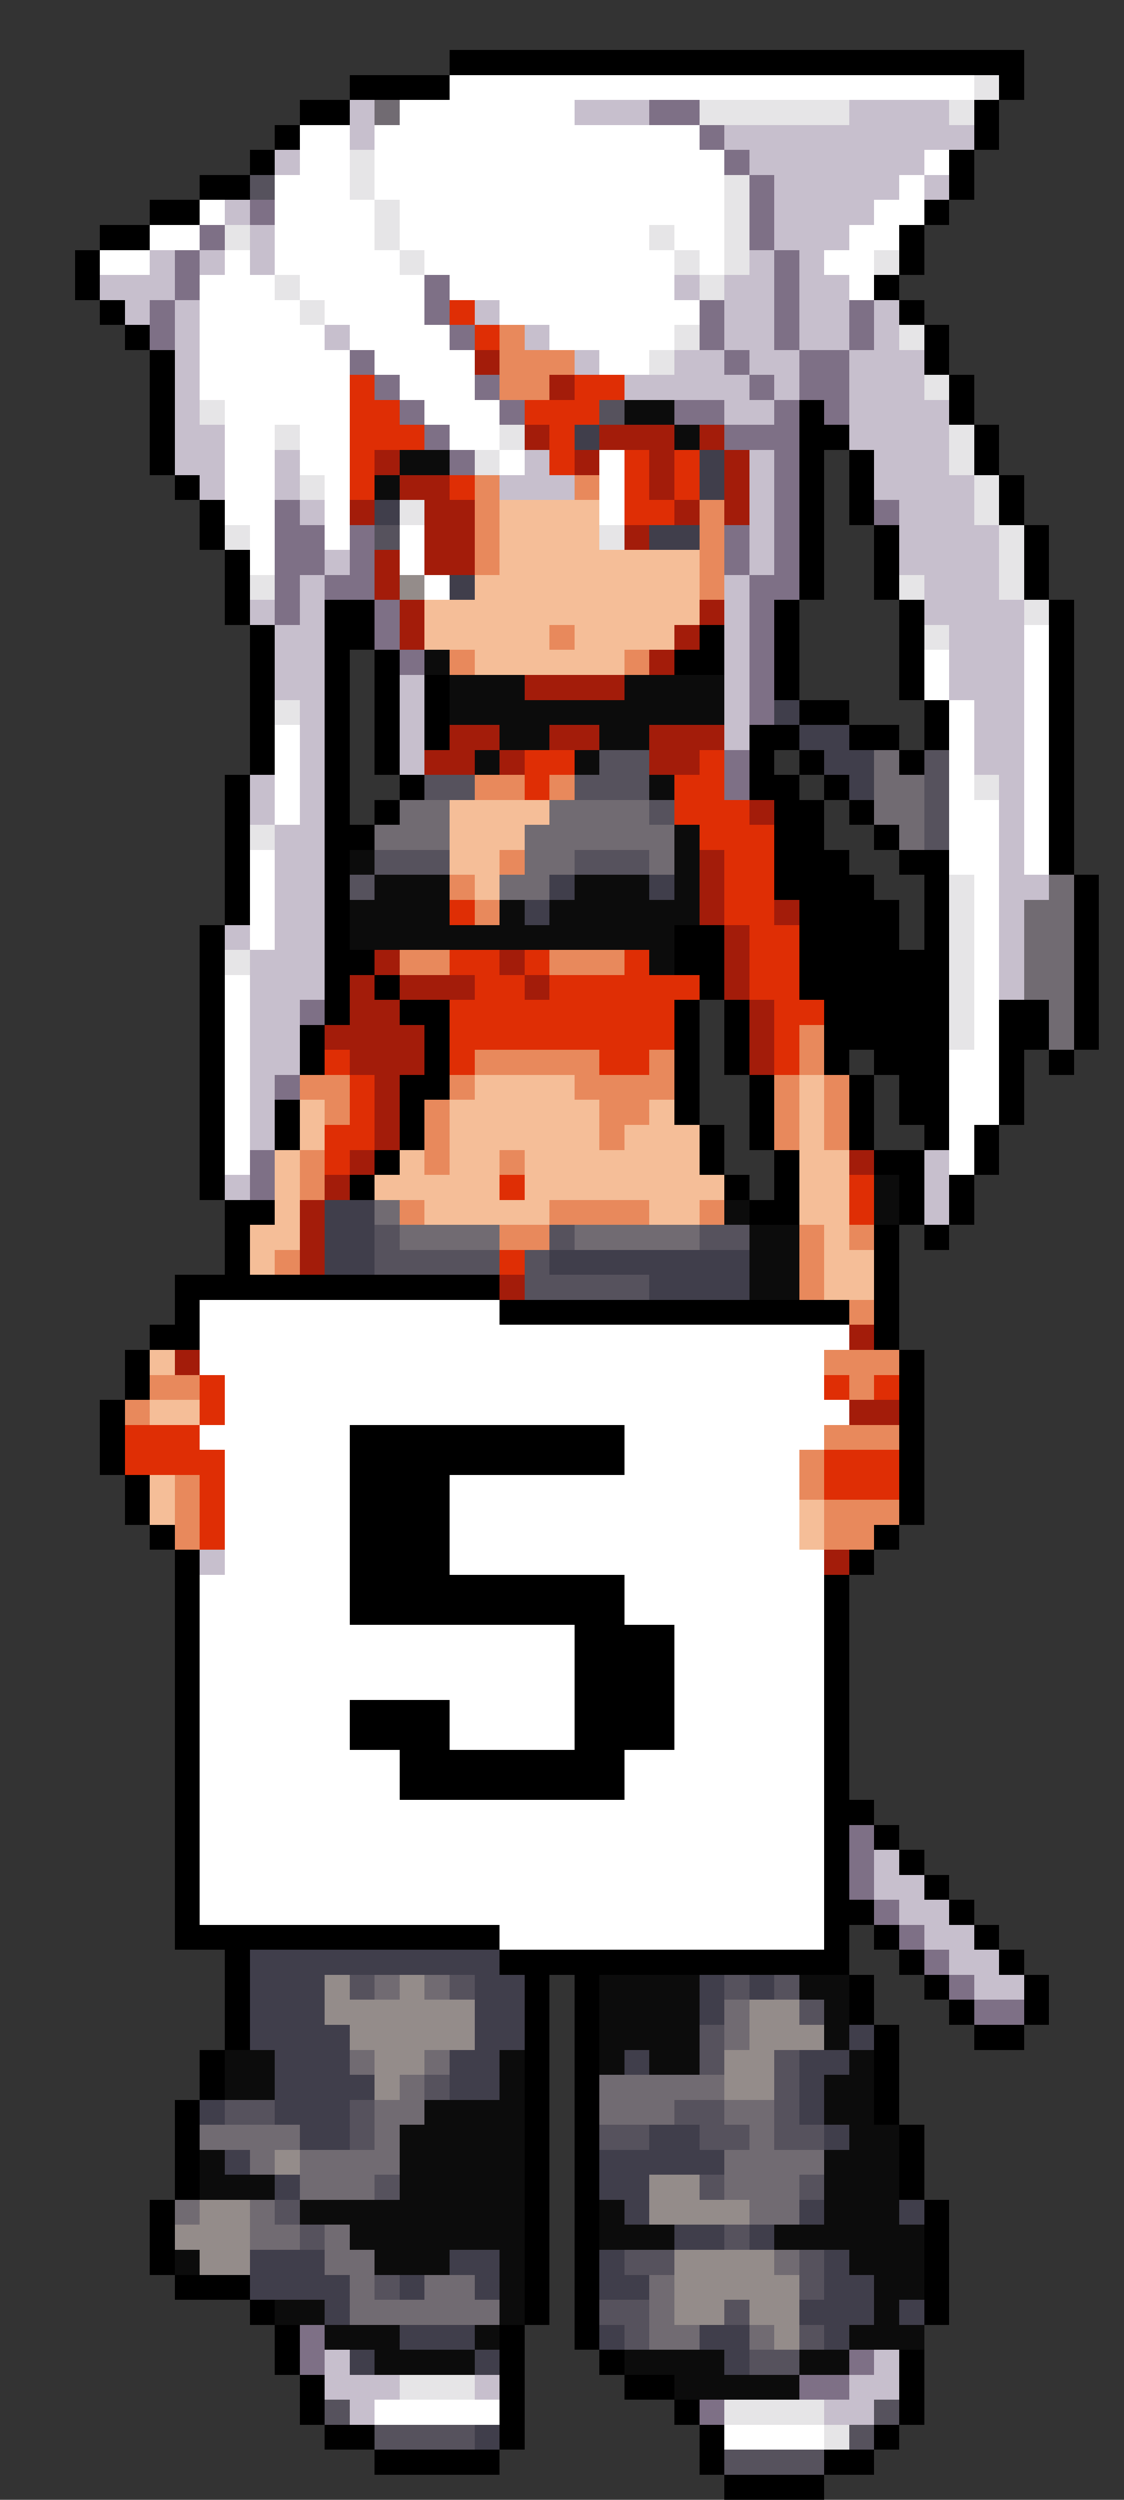 <svg xmlns="http://www.w3.org/2000/svg" viewBox="0 -0.5 45 100" shape-rendering="crispEdges">
<rect x="0" y="-0.5" width="45" height="100" fill="#333333" stroke="none"/>
<path stroke="#000000" d="M18 2h23M14 3h4M40 3h1M12 4h2M39 4h1M11 5h1M39 5h1M10 6h1M38 6h1M8 7h2M38 7h1M6 8h2M37 8h1M4 9h2M36 9h1M3 10h1M36 10h1M3 11h1M35 11h1M4 12h1M36 12h1M5 13h1M37 13h1M6 14h1M37 14h1M6 15h1M38 15h1M6 16h1M32 16h1M38 16h1M6 17h1M32 17h2M39 17h1M6 18h1M32 18h1M34 18h1M39 18h1M7 19h1M32 19h1M34 19h1M40 19h1M8 20h1M32 20h1M34 20h1M40 20h1M8 21h1M32 21h1M35 21h1M41 21h1M9 22h1M32 22h1M35 22h1M41 22h1M9 23h1M32 23h1M35 23h1M41 23h1M9 24h1M13 24h2M31 24h1M36 24h1M42 24h1M10 25h1M13 25h2M28 25h1M31 25h1M36 25h1M42 25h1M10 26h1M13 26h1M15 26h1M27 26h2M31 26h1M36 26h1M42 26h1M10 27h1M13 27h1M15 27h1M17 27h1M31 27h1M36 27h1M42 27h1M10 28h1M13 28h1M15 28h1M17 28h1M32 28h2M37 28h1M42 28h1M10 29h1M13 29h1M15 29h1M17 29h1M30 29h2M34 29h2M37 29h1M42 29h1M10 30h1M13 30h1M15 30h1M30 30h1M32 30h1M36 30h1M42 30h1M9 31h1M13 31h1M16 31h1M30 31h2M33 31h1M42 31h1M9 32h1M13 32h1M15 32h1M31 32h2M34 32h1M42 32h1M9 33h1M13 33h2M31 33h2M35 33h1M42 33h1M9 34h1M13 34h1M31 34h3M36 34h2M42 34h1M9 35h1M13 35h1M31 35h4M37 35h1M43 35h1M9 36h1M13 36h1M32 36h4M37 36h1M43 36h1M8 37h1M13 37h1M27 37h2M32 37h4M37 37h1M43 37h1M8 38h1M13 38h2M27 38h2M32 38h6M43 38h1M8 39h1M13 39h1M15 39h1M28 39h1M32 39h6M43 39h1M8 40h1M13 40h1M16 40h2M27 40h1M29 40h1M33 40h5M40 40h2M43 40h1M8 41h1M12 41h1M17 41h1M27 41h1M29 41h1M33 41h5M40 41h2M43 41h1M8 42h1M12 42h1M17 42h1M27 42h1M29 42h1M33 42h1M35 42h3M40 42h1M42 42h1M8 43h1M16 43h2M27 43h1M30 43h1M34 43h1M36 43h2M40 43h1M8 44h1M11 44h1M16 44h1M27 44h1M30 44h1M34 44h1M36 44h2M40 44h1M8 45h1M11 45h1M16 45h1M28 45h1M30 45h1M34 45h1M37 45h1M39 45h1M8 46h1M15 46h1M28 46h1M31 46h1M35 46h2M39 46h1M8 47h1M14 47h1M29 47h1M31 47h1M36 47h1M38 47h1M9 48h2M30 48h2M36 48h1M38 48h1M9 49h1M35 49h1M37 49h1M9 50h1M35 50h1M7 51h13M35 51h1M7 52h1M20 52h14M35 52h1M6 53h2M35 53h1M5 54h1M36 54h1M5 55h1M36 55h1M4 56h1M36 56h1M4 57h1M14 57h11M36 57h1M4 58h1M14 58h11M36 58h1M5 59h1M14 59h4M36 59h1M5 60h1M14 60h4M36 60h1M6 61h1M14 61h4M35 61h1M7 62h1M14 62h4M34 62h1M7 63h1M14 63h11M33 63h1M7 64h1M14 64h11M33 64h1M7 65h1M23 65h4M33 65h1M7 66h1M23 66h4M33 66h1M7 67h1M23 67h4M33 67h1M7 68h1M14 68h4M23 68h4M33 68h1M7 69h1M14 69h4M23 69h4M33 69h1M7 70h1M16 70h9M33 70h1M7 71h1M16 71h9M33 71h1M7 72h1M33 72h2M7 73h1M33 73h1M35 73h1M7 74h1M33 74h1M36 74h1M7 75h1M33 75h1M37 75h1M7 76h1M33 76h2M38 76h1M7 77h13M33 77h1M35 77h1M39 77h1M9 78h1M20 78h14M36 78h1M40 78h1M9 79h1M21 79h1M23 79h1M34 79h1M37 79h1M41 79h1M9 80h1M21 80h1M23 80h1M34 80h1M38 80h1M41 80h1M9 81h1M21 81h1M23 81h1M35 81h1M39 81h2M8 82h1M21 82h1M23 82h1M35 82h1M8 83h1M21 83h1M23 83h1M35 83h1M7 84h1M21 84h1M23 84h1M35 84h1M7 85h1M21 85h1M23 85h1M36 85h1M7 86h1M21 86h1M23 86h1M36 86h1M7 87h1M21 87h1M23 87h1M36 87h1M6 88h1M21 88h1M23 88h1M37 88h1M6 89h1M21 89h1M23 89h1M37 89h1M6 90h1M21 90h1M23 90h1M37 90h1M7 91h3M21 91h1M23 91h1M37 91h1M10 92h1M21 92h1M23 92h1M37 92h1M11 93h1M20 93h1M23 93h1M11 94h1M20 94h1M24 94h1M36 94h1M12 95h1M20 95h1M25 95h2M36 95h1M12 96h1M20 96h1M27 96h1M36 96h1M13 97h2M20 97h1M28 97h1M35 97h1M15 98h5M28 98h1M33 98h2M29 99h4" />
<path stroke="#ffffff" d="M18 3h21M16 4h7M12 5h2M15 5h13M12 6h2M15 6h14M37 6h1M11 7h3M15 7h14M36 7h1M8 8h1M11 8h4M16 8h13M35 8h2M6 9h2M11 9h4M16 9h10M27 9h2M34 9h2M4 10h2M9 10h1M11 10h5M17 10h10M28 10h1M33 10h2M8 11h3M12 11h5M18 11h9M34 11h1M8 12h4M13 12h4M20 12h8M8 13h5M14 13h4M22 13h5M8 14h6M15 14h4M24 14h2M8 15h6M16 15h3M9 16h5M17 16h3M9 17h2M12 17h2M18 17h2M9 18h2M12 18h2M20 18h1M24 18h1M9 19h2M13 19h1M24 19h1M9 20h2M13 20h1M24 20h1M10 21h1M13 21h1M16 21h1M10 22h1M16 22h1M17 23h1M41 25h1M37 26h1M41 26h1M37 27h1M41 27h1M38 28h1M41 28h1M11 29h1M38 29h1M41 29h1M11 30h1M38 30h1M41 30h1M11 31h1M38 31h1M41 31h1M11 32h1M38 32h2M41 32h1M38 33h2M41 33h1M10 34h1M38 34h2M41 34h1M10 35h1M39 35h1M10 36h1M39 36h1M10 37h1M39 37h1M39 38h1M9 39h1M39 39h1M9 40h1M39 40h1M9 41h1M39 41h1M9 42h1M38 42h2M9 43h1M38 43h2M9 44h1M38 44h2M9 45h1M38 45h1M9 46h1M38 46h1M8 52h12M8 53h26M8 54h25M9 55h24M9 56h25M8 57h6M25 57h8M9 58h5M25 58h7M9 59h5M18 59h14M9 60h5M18 60h14M9 61h5M18 61h14M9 62h5M18 62h15M8 63h6M25 63h8M8 64h6M25 64h8M8 65h15M27 65h6M8 66h15M27 66h6M8 67h15M27 67h6M8 68h6M18 68h5M27 68h6M8 69h6M18 69h5M27 69h6M8 70h8M25 70h8M8 71h8M25 71h8M8 72h25M8 73h25M8 74h25M8 75h25M8 76h25M20 77h13M15 96h5M29 97h4" />
<path stroke="#e6e5e7" d="M39 3h1M28 4h6M38 4h1M14 6h1M14 7h1M29 7h1M15 8h1M29 8h1M9 9h1M15 9h1M26 9h1M29 9h1M16 10h1M27 10h1M29 10h1M35 10h1M11 11h1M28 11h1M12 12h1M27 13h1M36 13h1M26 14h1M37 15h1M8 16h1M11 17h1M20 17h1M38 17h1M19 18h1M38 18h1M12 19h1M39 19h1M16 20h1M39 20h1M9 21h1M24 21h1M40 21h1M40 22h1M10 23h1M36 23h1M40 23h1M41 24h1M37 25h1M11 28h1M39 31h1M10 33h1M38 35h1M38 36h1M38 37h1M9 38h1M38 38h1M38 39h1M38 40h1M38 41h1M16 95h3M29 96h4M33 97h1" />
<path stroke="#c7bfcd" d="M14 4h1M23 4h3M34 4h4M14 5h1M29 5h10M11 6h1M30 6h7M31 7h5M37 7h1M9 8h1M31 8h4M10 9h1M31 9h3M6 10h1M8 10h1M10 10h1M30 10h1M32 10h1M4 11h3M27 11h1M29 11h2M32 11h2M5 12h1M7 12h1M19 12h1M29 12h2M32 12h2M35 12h1M7 13h1M13 13h1M21 13h1M29 13h2M32 13h2M35 13h1M7 14h1M23 14h1M27 14h2M30 14h2M34 14h3M7 15h1M25 15h5M31 15h1M34 15h3M7 16h1M29 16h2M34 16h4M7 17h2M34 17h4M7 18h2M11 18h1M21 18h1M30 18h1M35 18h3M8 19h1M11 19h1M20 19h3M30 19h1M35 19h4M12 20h1M30 20h1M36 20h3M30 21h1M36 21h4M13 22h1M30 22h1M36 22h4M12 23h1M29 23h1M37 23h3M10 24h1M12 24h1M29 24h1M37 24h4M11 25h2M29 25h1M38 25h3M11 26h2M29 26h1M38 26h3M11 27h2M16 27h1M29 27h1M38 27h3M12 28h1M16 28h1M29 28h1M39 28h2M12 29h1M16 29h1M29 29h1M39 29h2M12 30h1M16 30h1M39 30h2M10 31h1M12 31h1M40 31h1M10 32h1M12 32h1M40 32h1M11 33h2M40 33h1M11 34h2M40 34h1M11 35h2M40 35h2M11 36h2M40 36h1M9 37h1M11 37h2M40 37h1M10 38h3M40 38h1M10 39h3M40 39h1M10 40h2M10 41h2M10 42h2M10 43h1M10 44h1M10 45h1M37 46h1M9 47h1M37 47h1M37 48h1M8 62h1M35 74h1M35 75h2M36 76h2M37 77h2M38 78h2M39 79h2M13 94h1M35 94h1M13 95h3M19 95h1M34 95h2M14 96h1M33 96h2" />
<path stroke="#716b72" d="M15 4h1M35 30h1M35 31h2M16 32h2M22 32h4M35 32h2M15 33h3M21 33h6M36 33h1M21 34h2M26 34h1M20 35h2M42 35h1M41 36h2M41 37h2M41 38h2M41 39h2M42 40h1M42 41h1M15 48h1M16 49h4M23 49h5M15 79h1M17 79h1M29 80h1M29 81h1M14 82h1M17 82h1M16 83h1M24 83h5M15 84h2M24 84h3M29 84h2M8 85h4M15 85h1M30 85h1M10 86h1M12 86h4M29 86h4M12 87h3M29 87h3M7 88h1M10 88h1M30 88h2M10 89h2M13 89h1M13 90h2M31 90h1M14 91h1M17 91h2M26 91h1M14 92h6M26 92h1M26 93h2M30 93h1" />
<path stroke="#7e7086" d="M26 4h2M28 5h1M29 6h1M30 7h1M10 8h1M30 8h1M8 9h1M30 9h1M7 10h1M31 10h1M7 11h1M17 11h1M31 11h1M6 12h1M17 12h1M28 12h1M31 12h1M34 12h1M6 13h1M18 13h1M28 13h1M31 13h1M34 13h1M14 14h1M29 14h1M32 14h2M15 15h1M19 15h1M30 15h1M32 15h2M16 16h1M20 16h1M27 16h2M31 16h1M33 16h1M17 17h1M29 17h3M18 18h1M31 18h1M31 19h1M11 20h1M31 20h1M35 20h1M11 21h2M14 21h1M29 21h1M31 21h1M11 22h2M14 22h1M29 22h1M31 22h1M11 23h1M13 23h2M30 23h2M11 24h1M15 24h1M30 24h1M15 25h1M30 25h1M16 26h1M30 26h1M30 27h1M30 28h1M29 30h1M29 31h1M12 40h1M11 43h1M10 46h1M10 47h1M34 73h1M34 74h1M34 75h1M35 76h1M36 77h1M37 78h1M38 79h1M39 80h2M12 93h1M12 94h1M34 94h1M32 95h2M28 96h1" />
<path stroke="#56525d" d="M10 7h1M24 16h1M15 21h1M24 30h2M37 30h1M17 31h2M23 31h3M37 31h1M26 32h1M37 32h1M37 33h1M15 34h3M23 34h3M14 35h1M15 49h1M22 49h1M28 49h2M15 50h5M21 50h1M21 51h5M14 79h1M18 79h1M29 79h1M31 79h1M32 80h1M28 81h1M28 82h1M31 82h1M17 83h1M31 83h1M9 84h2M14 84h1M27 84h2M31 84h1M14 85h1M24 85h2M28 85h2M31 85h2M15 87h1M28 87h1M32 87h1M11 88h1M12 89h1M29 89h1M25 90h2M32 90h1M15 91h1M32 91h1M24 92h2M29 92h1M25 93h1M32 93h1M30 94h2M13 96h1M35 96h1M15 97h4M34 97h1M29 98h4" />
<path stroke="#df2e05" d="M18 12h1M19 13h1M14 15h1M23 15h2M14 16h2M21 16h3M14 17h3M22 17h1M14 18h1M22 18h1M25 18h1M27 18h1M14 19h1M18 19h1M25 19h1M27 19h1M25 20h2M21 30h2M28 30h1M21 31h1M27 31h2M27 32h3M28 33h3M29 34h2M29 35h2M18 36h1M29 36h2M30 37h2M18 38h2M21 38h1M25 38h1M30 38h2M19 39h2M22 39h6M30 39h2M18 40h9M31 40h2M18 41h9M31 41h1M13 42h1M18 42h1M24 42h2M31 42h1M14 43h1M14 44h1M13 45h2M13 46h1M20 47h1M34 47h1M34 48h1M20 50h1M8 55h1M33 55h1M35 55h1M8 56h1M5 57h3M5 58h4M33 58h3M8 59h1M33 59h3M8 60h1M8 61h1" />
<path stroke="#e8895c" d="M20 13h1M20 14h3M20 15h2M19 19h1M23 19h1M19 20h1M28 20h1M19 21h1M28 21h1M19 22h1M28 22h1M28 23h1M22 25h1M18 26h1M25 26h1M19 31h2M22 31h1M20 34h1M18 35h1M19 36h1M16 38h2M22 38h3M32 41h1M19 42h5M26 42h1M32 42h1M12 43h2M18 43h1M23 43h4M31 43h1M33 43h1M13 44h1M17 44h1M24 44h2M31 44h1M33 44h1M17 45h1M24 45h1M31 45h1M33 45h1M12 46h1M17 46h1M20 46h1M12 47h1M16 48h1M22 48h4M28 48h1M20 49h2M32 49h1M34 49h1M11 50h1M32 50h1M32 51h1M34 52h1M33 54h3M6 55h2M34 55h1M5 56h1M33 57h3M32 58h1M7 59h1M32 59h1M7 60h1M33 60h3M7 61h1M33 61h2" />
<path stroke="#a31c0a" d="M19 14h1M22 15h1M21 17h1M24 17h3M28 17h1M15 18h1M23 18h1M26 18h1M29 18h1M16 19h2M26 19h1M29 19h1M14 20h1M17 20h2M27 20h1M29 20h1M17 21h2M25 21h1M15 22h1M17 22h2M15 23h1M16 24h1M28 24h1M16 25h1M27 25h1M26 26h1M21 27h4M18 29h2M22 29h2M26 29h3M17 30h2M20 30h1M26 30h2M30 32h1M28 34h1M28 35h1M28 36h1M31 36h1M29 37h1M15 38h1M20 38h1M29 38h1M14 39h1M16 39h3M21 39h1M29 39h1M14 40h2M30 40h1M13 41h4M30 41h1M14 42h3M30 42h1M15 43h1M15 44h1M15 45h1M14 46h1M34 46h1M13 47h1M12 48h1M12 49h1M12 50h1M20 51h1M34 53h1M7 54h1M34 56h2M33 62h1" />
<path stroke="#0c0c0c" d="M25 16h2M27 17h1M16 18h2M15 19h1M17 26h1M18 27h3M25 27h4M18 28h11M20 29h2M24 29h2M19 30h1M23 30h1M26 31h1M27 33h1M14 34h1M27 34h1M15 35h3M23 35h3M27 35h1M14 36h4M20 36h1M22 36h6M14 37h13M26 38h1M35 47h1M29 48h1M35 48h1M30 49h2M30 50h2M30 51h2M24 79h4M32 79h2M24 80h4M33 80h1M24 81h4M33 81h1M9 82h2M20 82h1M24 82h1M26 82h2M34 82h1M9 83h2M20 83h1M33 83h2M17 84h4M33 84h2M16 85h5M34 85h2M8 86h1M16 86h5M33 86h3M8 87h3M16 87h5M33 87h3M12 88h9M24 88h1M33 88h3M14 89h7M24 89h3M31 89h6M7 90h1M15 90h3M20 90h1M34 90h3M20 91h1M35 91h2M11 92h2M20 92h1M35 92h1M13 93h3M19 93h1M34 93h3M15 94h4M25 94h4M32 94h2M27 95h5" />
<path stroke="#403e4b" d="M23 17h1M28 18h1M28 19h1M15 20h1M26 21h2M18 23h1M31 28h1M32 29h2M33 30h2M34 31h1M22 35h1M26 35h1M21 36h1M13 48h2M13 49h2M13 50h2M22 50h8M26 51h4M10 78h10M10 79h3M19 79h2M28 79h1M30 79h1M10 80h3M19 80h2M28 80h1M10 81h4M19 81h2M34 81h1M11 82h3M18 82h2M25 82h1M32 82h2M11 83h4M18 83h2M32 83h1M8 84h1M11 84h3M32 84h1M12 85h2M26 85h2M33 85h1M9 86h1M24 86h5M11 87h1M24 87h2M25 88h1M32 88h1M36 88h1M27 89h2M30 89h1M10 90h3M18 90h2M24 90h1M33 90h1M10 91h4M16 91h1M19 91h1M24 91h2M33 91h2M13 92h1M32 92h3M36 92h1M16 93h3M24 93h1M28 93h2M33 93h1M14 94h1M19 94h1M29 94h1M19 97h1" />
<path stroke="#f5be98" d="M20 20h4M20 21h4M20 22h8M19 23h9M17 24h11M17 25h5M23 25h4M19 26h6M18 32h4M18 33h3M18 34h2M19 35h1M19 43h4M32 43h1M12 44h1M18 44h6M26 44h1M32 44h1M12 45h1M18 45h6M25 45h3M32 45h1M11 46h1M16 46h1M18 46h2M21 46h7M32 46h2M11 47h1M15 47h5M21 47h8M32 47h2M11 48h1M17 48h5M26 48h2M32 48h2M10 49h2M33 49h1M10 50h1M33 50h2M33 51h2M6 54h1M6 56h2M6 59h1M6 60h1M32 60h1M32 61h1" />
<path stroke="#948c8a" d="M16 23h1M13 79h1M16 79h1M13 80h6M30 80h2M14 81h5M30 81h3M15 82h2M29 82h2M15 83h1M29 83h2M11 86h1M26 87h2M8 88h2M26 88h4M7 89h3M8 90h2M27 90h4M27 91h5M27 92h2M30 92h2M31 93h1" />
</svg>